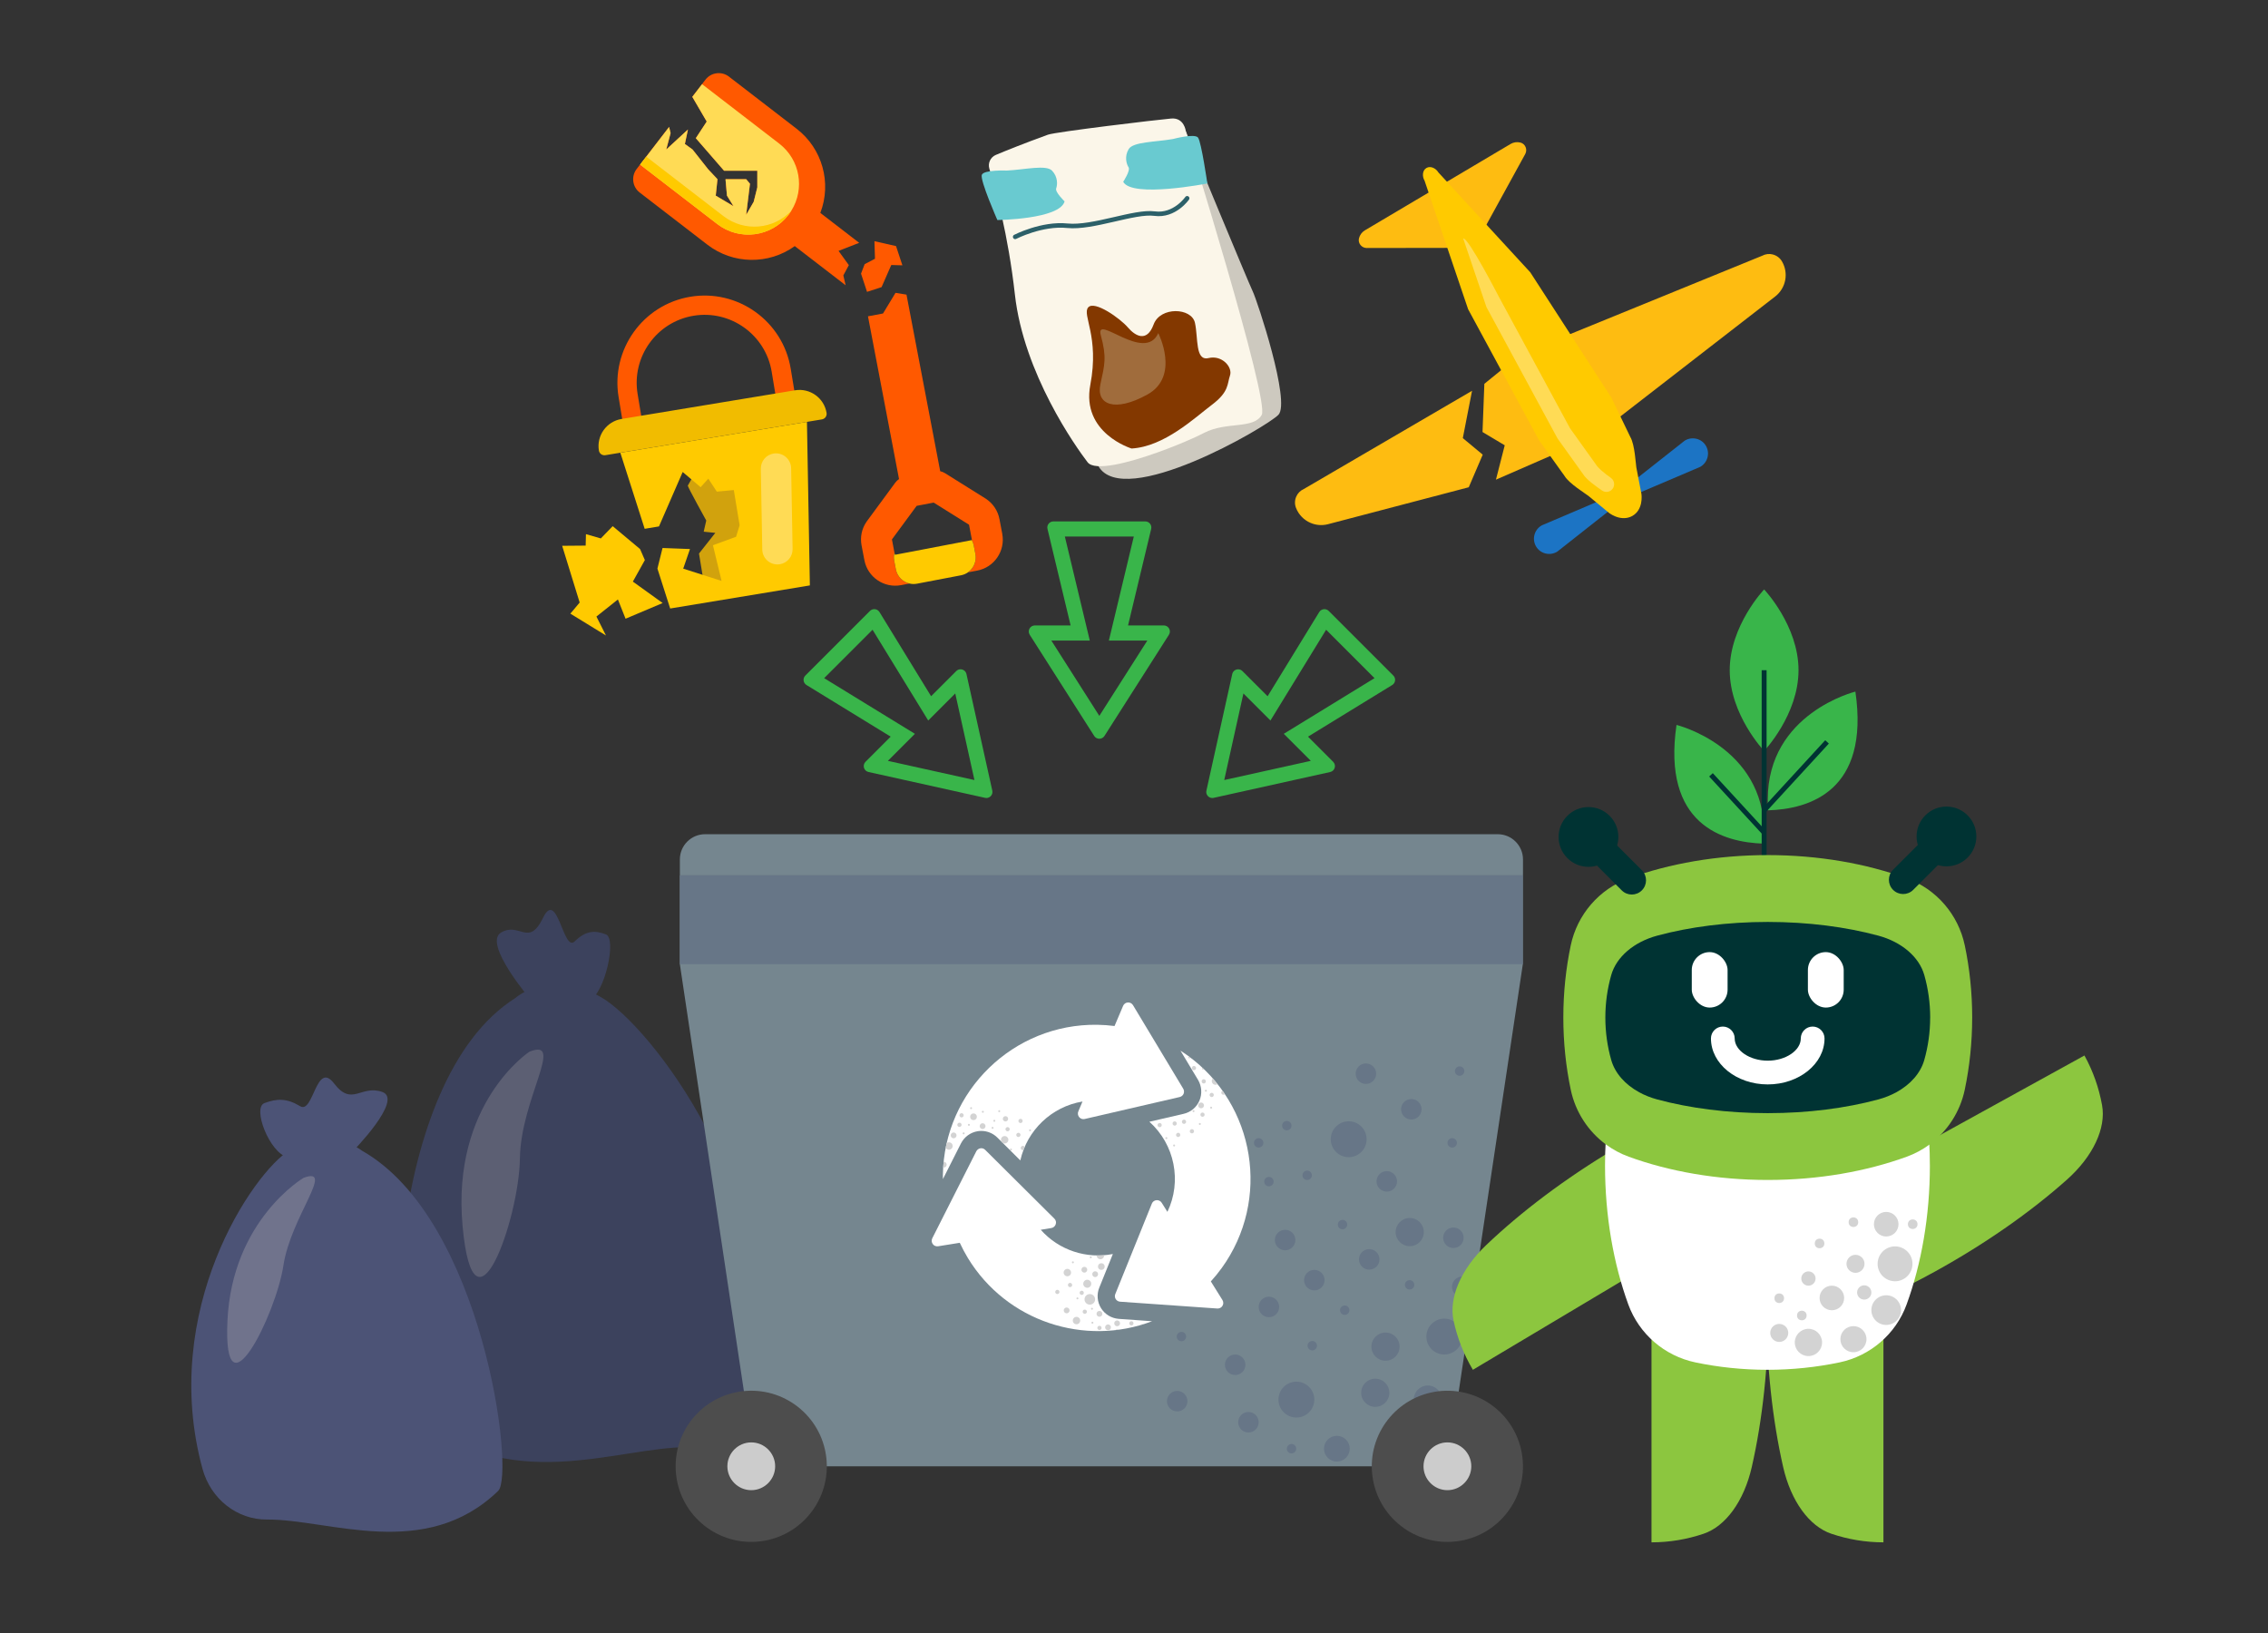 <?xml version="1.0" encoding="UTF-8"?><svg id="Warstwa_1" xmlns="http://www.w3.org/2000/svg" viewBox="0 0 1500 1080"><rect x="0" y="0" width="1500" height="1080" fill="#333333" stroke="none"/><defs><style>.cls-1{stroke:#2c6069;stroke-linecap:round;stroke-linejoin:round;stroke-width:3px;}.cls-1,.cls-2{fill:none;}.cls-3{fill:#f4ad67;}.cls-4{fill:#033;}.cls-5,.cls-6{fill:#677687;}.cls-7{fill:#f1bc00;}.cls-8{fill:#fff;}.cls-9{fill:#ffdb55;}.cls-10{fill:#ffca00;}.cls-11{fill:#fbf6e9;}.cls-12{fill:#ff5900;}.cls-13{fill:#febc11;}.cls-14{fill:#69cad0;}.cls-15{fill:#a06c3c;}.cls-16{fill:#8cc63f;}.cls-17{fill:#cdc9bf;}.cls-18{fill:#d1a20d;}.cls-19,.cls-20{fill:#d3d3d3;}.cls-21{fill:#1c74c4;}.cls-22{fill:#70738c;}.cls-23{fill:#5c5f73;}.cls-24{fill:#39b54a;}.cls-25{fill:#3c425d;}.cls-26{fill:#833800;}.cls-27{fill:#4c5376;}.cls-28{fill:#75868f;}.cls-29{fill:#4d4d4d;}.cls-2{stroke:#033;stroke-miterlimit:22.93;stroke-width:3.26px;}.cls-20,.cls-30,.cls-6{fill-rule:evenodd;}.cls-30{fill:#ccc;}</style></defs><path class="cls-25" d="m351.31,661.55s-32.16-37.47-19.96-44.77c12.21-7.31,18.3,9.89,27.79-9.74,9.49-19.63,13.38,22.9,20.86,15.63,7.48-7.27,13.29-7.53,20.7-4.72,7.41,2.81-.73,39.11-10.94,43.83-10.21,4.72-38.45-.23-38.45-.23Z"/><path class="cls-25" d="m271.12,933.95c-15.16-13.24-17.95-218.6,69.74-273.9,0,0,22.18-20.26,56.74-.51,31.38,17.93,120.25,129.08,103.52,256.72-3.19,24.35-21.71,40.97-45.1,40.8-48.7-.36-119.71,33.83-184.91-23.1Z"/><path class="cls-23" d="m350.16,695.54s-51.63,33.77-44.23,115.23c7.4,81.46,37.44-5.2,37.92-44.52.47-39.32,30.11-80.09,6.31-70.71Z"/><path class="cls-24" d="m749.87,354.84l-13.53,56.47-2.96,12.33h25.43l-31.74,49.81-31.74-49.81h25.43l-2.96-12.33-13.53-56.47h45.6m7.58-10h-60.76c-2.6,0-4.52,2.43-3.91,4.96l15.3,63.84h-23.65c-3.18,0-5.1,3.51-3.39,6.18l42.64,66.91c.79,1.24,2.09,1.86,3.39,1.86s2.6-.62,3.39-1.86l42.64-66.91c1.71-2.68-.22-6.18-3.39-6.18h-23.65l15.3-63.84c.61-2.53-1.31-4.96-3.91-4.96h0Z"/><path class="cls-24" d="m877.06,416.48l16.01,16.01,16.01,16.01-49.22,30.19-10.81,6.63,8.97,8.97,8.91,8.91-57.25,12.68,12.69-57.25,8.91,8.91,8.97,8.97,6.63-10.81,30.19-49.22m-1.13-13.62c-1.33,0-2.65.66-3.42,1.91l-34.16,55.7-16.64-16.64c-.81-.81-1.82-1.18-2.81-1.18-1.77,0-3.49,1.17-3.93,3.14l-17.09,77.11c-.57,2.56,1.42,4.87,3.89,4.87.29,0,.58-.03.88-.1l77.11-17.09c3.09-.68,4.2-4.51,1.96-6.74l-16.64-16.64,55.7-34.16c2.21-1.35,2.57-4.41.74-6.24l-21.38-21.38-21.38-21.38c-.79-.79-1.81-1.17-2.83-1.17h0Z"/><path class="cls-24" d="m577.08,416.48l30.19,49.22,6.63,10.81,8.97-8.97,8.91-8.91,12.69,57.25-57.25-12.68,8.91-8.91,8.97-8.97-10.81-6.63-49.22-30.19,16.01-16.01,16.01-16.01m1.13-13.62c-1.01,0-2.03.38-2.83,1.17l-21.38,21.38-21.38,21.38c-1.83,1.83-1.47,4.89.74,6.24l55.7,34.16-16.64,16.64c-2.23,2.23-1.12,6.06,1.97,6.74l77.11,17.09c.3.07.59.1.88.1,2.47,0,4.46-2.31,3.89-4.87l-17.09-77.11c-.44-1.97-2.16-3.14-3.93-3.14-1,0-2.01.37-2.81,1.18l-16.64,16.64-34.16-55.7c-.77-1.25-2.09-1.91-3.42-1.91h0Z"/><polygon class="cls-28" points="449.64 578.97 449.64 637.68 499.45 969.74 957.35 969.74 1007.16 637.68 1007.16 578.97 449.64 578.97"/><path class="cls-28" d="m466.36,551.71h524.2c9.22,0,16.71,7.49,16.71,16.71v10.55H449.64v-10.55c0-9.22,7.49-16.71,16.71-16.71Z"/><path class="cls-6" d="m909.56,911.8c5.15,0,9.32,4.17,9.32,9.32s-4.17,9.32-9.32,9.32-9.32-4.17-9.32-9.32,4.17-9.32,9.32-9.32Z"/><path class="cls-6" d="m916.34,881.3c5.15,0,9.32,4.17,9.32,9.32s-4.17,9.32-9.32,9.32-9.32-4.17-9.32-9.32,4.17-9.32,9.32-9.32Z"/><path class="cls-6" d="m944.31,916.33c5.15,0,9.32,4.17,9.32,9.32s-4.17,9.32-9.32,9.32-9.32-4.17-9.32-9.32,4.17-9.32,9.32-9.32Z"/><path class="cls-6" d="m961.24,811.82c3.74,0,6.78,3.03,6.78,6.78s-3.04,6.78-6.78,6.78-6.78-3.03-6.78-6.78,3.04-6.78,6.78-6.78Z"/><path class="cls-6" d="m967.08,844.28c3.74,0,6.78,3.03,6.78,6.78s-3.04,6.78-6.78,6.78-6.78-3.03-6.78-6.78,3.04-6.78,6.78-6.78Z"/><path class="cls-6" d="m825.68,933.83c3.74,0,6.78,3.03,6.78,6.78s-3.04,6.78-6.78,6.78-6.78-3.03-6.78-6.78,3.04-6.78,6.78-6.78Z"/><path class="cls-6" d="m917.18,774.54c3.74,0,6.78,3.03,6.78,6.77s-3.04,6.78-6.78,6.78-6.78-3.03-6.78-6.78,3.03-6.77,6.78-6.77Z"/><path class="cls-6" d="m839.23,857.58c3.74,0,6.78,3.03,6.78,6.78s-3.03,6.78-6.78,6.78-6.78-3.04-6.78-6.78,3.03-6.78,6.78-6.78Z"/><path class="cls-6" d="m905.57,826.12c3.74,0,6.78,3.03,6.78,6.78s-3.04,6.78-6.78,6.78-6.78-3.04-6.78-6.78,3.03-6.78,6.78-6.78Z"/><path class="cls-6" d="m960.45,752.73c1.72,0,3.11,1.39,3.11,3.11s-1.39,3.12-3.11,3.12-3.11-1.39-3.11-3.12,1.39-3.11,3.11-3.11Z"/><path class="cls-6" d="m864.54,774.2c1.72,0,3.12,1.39,3.12,3.11s-1.39,3.11-3.12,3.11-3.11-1.39-3.11-3.11,1.39-3.11,3.11-3.11Z"/><path class="cls-6" d="m889.36,863.4c1.72,0,3.11,1.39,3.11,3.11s-1.39,3.11-3.11,3.11-3.11-1.39-3.11-3.11,1.39-3.11,3.11-3.11Z"/><path class="cls-6" d="m867.9,886.87c1.72,0,3.11,1.4,3.11,3.12s-1.39,3.11-3.11,3.11-3.11-1.4-3.11-3.11,1.39-3.12,3.11-3.12Z"/><path class="cls-6" d="m854.18,954.99c1.72,0,3.11,1.4,3.11,3.12s-1.39,3.11-3.11,3.11-3.11-1.4-3.11-3.11,1.39-3.12,3.11-3.12Z"/><path class="cls-6" d="m781.38,880.83c1.72,0,3.11,1.4,3.11,3.12s-1.4,3.11-3.11,3.11-3.12-1.39-3.12-3.11,1.39-3.12,3.12-3.12Z"/><path class="cls-6" d="m932.28,846.63c1.72,0,3.11,1.39,3.11,3.11s-1.4,3.11-3.11,3.11-3.12-1.39-3.12-3.11,1.39-3.11,3.12-3.11Z"/><path class="cls-6" d="m884.17,949.59c4.7,0,8.52,3.82,8.52,8.52s-3.82,8.52-8.52,8.52-8.52-3.81-8.52-8.52,3.81-8.52,8.52-8.52Z"/><path class="cls-6" d="m933.42,726.85c3.74,0,6.78,3.03,6.78,6.78s-3.04,6.78-6.78,6.78-6.78-3.03-6.78-6.78,3.04-6.78,6.78-6.78Z"/><path class="cls-6" d="m849.95,813.33c3.74,0,6.78,3.03,6.78,6.78s-3.04,6.78-6.78,6.78-6.78-3.03-6.78-6.78,3.04-6.78,6.78-6.78Z"/><path class="cls-6" d="m891.99,741.58c6.55,0,11.86,5.31,11.86,11.87s-5.31,11.86-11.86,11.86-11.86-5.31-11.86-11.86,5.31-11.87,11.86-11.87Z"/><path class="cls-6" d="m857.4,913.78c6.55,0,11.86,5.31,11.86,11.86s-5.31,11.86-11.86,11.86-11.86-5.31-11.86-11.86,5.31-11.86,11.86-11.86Z"/><path class="cls-6" d="m955.22,872.09c6.55,0,11.86,5.31,11.86,11.86s-5.31,11.86-11.86,11.86-11.86-5.31-11.86-11.86,5.31-11.86,11.86-11.86Z"/><path class="cls-6" d="m903.39,703.32c3.74,0,6.78,3.03,6.78,6.78s-3.04,6.78-6.78,6.78-6.78-3.04-6.78-6.78,3.03-6.78,6.78-6.78Z"/><path class="cls-6" d="m869.26,839.85c3.74,0,6.78,3.04,6.78,6.78s-3.03,6.78-6.78,6.78-6.78-3.04-6.78-6.78,3.03-6.78,6.78-6.78Z"/><path class="cls-6" d="m778.56,919.89c3.74,0,6.78,3.04,6.78,6.78s-3.03,6.78-6.78,6.78-6.78-3.04-6.78-6.78,3.03-6.78,6.78-6.78Z"/><path class="cls-6" d="m816.91,895.82c3.74,0,6.78,3.04,6.78,6.78s-3.03,6.78-6.78,6.78-6.78-3.04-6.78-6.78,3.03-6.78,6.78-6.78Z"/><path class="cls-6" d="m887.92,806.77c1.72,0,3.11,1.4,3.11,3.12s-1.4,3.11-3.11,3.11-3.12-1.4-3.12-3.11,1.4-3.12,3.12-3.12Z"/><path class="cls-6" d="m832.46,752.73c1.72,0,3.11,1.4,3.11,3.11s-1.4,3.12-3.11,3.12-3.12-1.39-3.12-3.12,1.39-3.11,3.12-3.11Z"/><path class="cls-6" d="m965.37,705.26c1.72,0,3.11,1.4,3.11,3.11s-1.39,3.12-3.11,3.12-3.12-1.4-3.12-3.12,1.39-3.11,3.12-3.11Z"/><path class="cls-6" d="m839.23,778.36c1.72,0,3.12,1.39,3.12,3.11s-1.4,3.12-3.12,3.12-3.12-1.4-3.12-3.12,1.4-3.11,3.12-3.11Z"/><path class="cls-6" d="m851.07,741.35c1.72,0,3.11,1.39,3.11,3.11s-1.4,3.11-3.11,3.11-3.12-1.4-3.12-3.11,1.4-3.11,3.12-3.11Z"/><path class="cls-6" d="m932.36,805.53c5.15,0,9.32,4.17,9.32,9.32s-4.17,9.32-9.32,9.32-9.32-4.17-9.32-9.32,4.17-9.32,9.32-9.32Z"/><rect class="cls-5" x="449.64" y="578.97" width="557.51" height="58.71"/><path class="cls-8" d="m800.83,847.47c2.55-2.81,4.97-5.77,7.19-8.84,32.53-45.03,22.38-108.12-22.65-140.64-1.51-1.09-3.06-2.13-4.63-3.13l11.69,19.45c2.37,4.1,2.71,9.14.9,13.48-1.89,4.52-5.85,7.83-10.64,8.88l-22.51,5.21c16.75,14.99,21.61,39.39,11.92,59.59l-3.77-6c-.72-1.19-2.09-1.85-3.44-1.72-1.4.1-2.59,1-3.09,2.28l-24.16,59.78c-.47,1.09-.37,2.35.26,3.35.63,1,1.69,1.63,2.89,1.73l64.32,4.51h.26c1.3,0,2.49-.67,3.15-1.8.73-1.16.69-2.65-.03-3.82l-7.67-12.3Z"/><path class="cls-20" d="m768.02,745.01c-.5.58-1.39.65-1.98.14-.59-.5-.65-1.39-.14-1.98.51-.58,1.39-.65,1.98-.14.59.51.65,1.39.14,1.98Z"/><path class="cls-20" d="m797.19,716.09c-.5.58-1.39.65-1.97.14-.58-.51-.65-1.39-.14-1.98.5-.59,1.39-.65,1.97-.14.58.51.65,1.39.14,1.98Z"/><path class="cls-20" d="m790.7,707.3c-.5.59-1.39.65-1.97.14-.58-.51-.65-1.39-.14-1.97.51-.59,1.39-.65,1.98-.14.59.51.65,1.39.14,1.97Z"/><path class="cls-20" d="m784.14,742.8c-.5.59-1.39.65-1.98.14-.58-.51-.65-1.39-.14-1.98.51-.59,1.39-.65,1.98-.14.58.5.65,1.39.14,1.97Z"/><path class="cls-20" d="m771.89,753.1c-.23.27-.64.3-.91.07-.27-.23-.3-.64-.07-.91.23-.27.64-.3.91-.07.27.23.3.64.07.91Z"/><path class="cls-20" d="m789.85,735.29c-.23.27-.64.3-.91.07-.27-.23-.3-.64-.07-.91.23-.27.64-.3.91-.07.27.23.3.64.07.91Z"/><path class="cls-20" d="m798.02,721.78c-.23.27-.64.3-.91.07-.27-.23-.3-.64-.07-.91.23-.27.64-.3.91-.07.27.23.3.64.07.91Z"/><path class="cls-20" d="m787.06,699.73c-.23.27-.64.3-.91.07-.27-.23-.3-.64-.07-.91.07-.08.16-.14.26-.18.29.22.58.43.87.65,0,.13-.06.26-.15.37Z"/><path class="cls-20" d="m802.45,725.07c-.5.59-1.39.65-1.98.14-.58-.51-.65-1.39-.14-1.98.51-.59,1.39-.65,1.97-.14.59.51.65,1.39.14,1.98Z"/><path class="cls-20" d="m805.29,717.01c-.9.62-2.13.59-3-.16-1.02-.89-1.14-2.43-.25-3.46.04-.05.08-.09.12-.13,1.08,1.23,2.12,2.48,3.13,3.75Z"/><path class="cls-20" d="m780.28,751.5c-.51.58-1.39.65-1.98.14-.59-.51-.65-1.39-.14-1.98.5-.58,1.39-.65,1.98-.14.58.51.65,1.39.14,1.98Z"/><path class="cls-20" d="m789.35,749.08c-.5.59-1.39.65-1.97.14-.58-.51-.65-1.39-.14-1.97.51-.59,1.39-.65,1.98-.14s.65,1.39.14,1.97Z"/><path class="cls-20" d="m810.11,723.63c-.51.51-1.34.54-1.9.06-.59-.51-.65-1.39-.14-1.98.14-.16.3-.28.48-.36.53.75,1.05,1.51,1.56,2.27Z"/><path class="cls-20" d="m796.38,738.1c-.51.59-1.39.65-1.98.14-.59-.51-.65-1.39-.14-1.97.5-.59,1.39-.65,1.97-.14.59.51.65,1.39.14,1.97Z"/><path class="cls-20" d="m777.97,743.96c-.5.59-1.39.65-1.98.14-.58-.51-.65-1.39-.14-1.98.5-.58,1.39-.65,1.97-.14.58.51.65,1.39.14,1.98Z"/><path class="cls-20" d="m796.11,707.15c-.23.27-.64.3-.91.07-.27-.23-.3-.64-.07-.91.05-.06.11-.11.17-.14.3.28.59.57.89.85-.02.05-.05.09-.09.13Z"/><path class="cls-20" d="m794.03,743.77c-.23.27-.64.3-.91.07-.27-.23-.3-.64-.07-.91.23-.27.64-.3.91-.07.27.23.3.64.07.91Z"/><path class="cls-20" d="m801.51,732.98c-.23.27-.64.3-.91.07-.27-.23-.3-.64-.07-.91.23-.27.64-.3.91-.07.27.23.3.64.07.91Z"/><path class="cls-20" d="m777.01,758c-.23.27-.64.3-.91.07-.27-.23-.3-.64-.07-.91.23-.27.64-.3.91-.07.27.23.3.64.07.91Z"/><path class="cls-20" d="m795.82,732.33c-.69.8-1.91.89-2.72.2-.8-.7-.89-1.91-.2-2.72.7-.8,1.91-.89,2.72-.2.81.7.9,1.91.2,2.72Z"/><path class="cls-8" d="m761.95,873.81c-44.48,16.91-96.21.26-121.83-41.82-1.96-3.25-3.75-6.62-5.35-10.06l-14.32,2.3c-1.35.21-2.76-.33-3.52-1.45-.78-1.04-.95-2.41-.44-3.6l.1-.24,29.11-57.52c.57-1.06,1.55-1.79,2.72-1.99,1.16-.2,2.36.2,3.18,1.06l45.72,45.45c1.01.96,1.37,2.41.91,3.73-.41,1.3-1.53,2.3-2.92,2.51l-6.98,1.14c12.04,13.6,30.37,19.46,47.69,16.03l-8.92,22.1c-1.89,4.5-1.45,9.64,1.16,13.81,2.56,4.03,6.77,6.57,11.55,6.98l22.15,1.57Z"/><path class="cls-8" d="m782.8,723.39c-.46,1.08-1.44,1.89-2.59,2.14l-62.82,14.53c-1.34.33-2.76-.15-3.64-1.22-.88-1.04-1.13-2.53-.57-3.82l2.76-6.52c-20.44,3.39-36.66,19-41.12,38.96l-15.1-15.02c-2.81-2.85-6.69-4.49-10.7-4.49-.83,0-1.66.07-2.46.2-4.71.8-8.71,3.69-10.94,7.94l-12,23.71c-.03-.93-.03-1.84-.02-2.77.8-55.55,46.63-100.08,102.16-99.28,3.8.07,7.6.33,11.37.82l5.68-13.36c.54-1.26,1.75-2.14,3.11-2.2,1.29-.11,2.53.47,3.26,1.55l.16.21,33.22,55.26c.6,1.03.7,2.27.24,3.36Z"/><path class="cls-20" d="m645.52,740.04c-.8.93-2.2,1.03-3.12.23-.93-.8-1.03-2.2-.23-3.13.8-.93,2.2-1.03,3.13-.23.93.8,1.03,2.2.23,3.13Z"/><path class="cls-20" d="m625.63,771.5c-.47.55-1.19.76-1.85.63.08-1.28.19-2.55.31-3.81.47-.02.95.13,1.34.47.8.7.89,1.91.2,2.72Z"/><path class="cls-20" d="m632.17,752.16c-.7.81-1.91.89-2.72.2-.8-.7-.89-1.91-.2-2.72.7-.8,1.91-.89,2.72-.2s.89,1.91.2,2.72Z"/><path class="cls-20" d="m651.33,746.05c-.69.81-1.91.89-2.72.2-.8-.69-.89-1.91-.2-2.72.7-.81,1.91-.89,2.72-.2.8.7.89,1.91.2,2.72Z"/><path class="cls-20" d="m667.46,747.73c-.51.59-1.39.65-1.98.14-.58-.51-.65-1.39-.14-1.97.51-.59,1.39-.65,1.97-.14.59.5.65,1.39.14,1.97Z"/><path class="cls-20" d="m637.01,738.53c-.5.59-1.39.65-1.97.14-.58-.5-.65-1.39-.14-1.97.5-.59,1.39-.65,1.97-.14.59.51.65,1.39.14,1.98Z"/><path class="cls-20" d="m635.61,744.83c-.51.58-1.39.65-1.97.14-.59-.51-.65-1.39-.14-1.98.51-.59,1.39-.65,1.98-.14.58.51.65,1.39.14,1.97Z"/><path class="cls-20" d="m676.87,760.59c-.44.12-.92.03-1.29-.29-.59-.51-.65-1.39-.14-1.98.51-.58,1.39-.65,1.98-.14.12.1.22.22.29.35-.29.68-.57,1.36-.83,2.06Z"/><path class="cls-20" d="m637.83,749.98c-.23.27-.64.3-.91.07-.27-.23-.3-.64-.07-.91.23-.27.64-.3.91-.07.27.23.3.64.07.91Z"/><path class="cls-20" d="m669.1,760.68c-.23.27-.64.3-.91.07-.27-.23-.3-.64-.07-.91.23-.27.64-.3.91-.07.27.23.3.64.07.91Z"/><path class="cls-20" d="m681.73,747.97c-.23.27-.64.3-.91.07-.27-.23-.3-.64-.07-.91.23-.27.64-.3.91-.07.27.23.3.64.07.91Z"/><path class="cls-20" d="m661.36,735.31c-.23.27-.64.3-.91.07-.27-.23-.3-.64-.06-.91.23-.27.64-.3.91-.07.27.23.3.64.07.91Z"/><path class="cls-20" d="m656.95,746.34c-.23.27-.64.3-.91.07-.27-.23-.3-.64-.07-.91.23-.27.64-.3.91-.07.27.23.3.64.07.91Z"/><path class="cls-20" d="m641.29,744.33c-.23.27-.64.3-.91.07-.27-.23-.3-.64-.07-.91s.64-.3.91-.07c.27.23.3.64.07.91Z"/><path class="cls-20" d="m666.33,741.09c-.64.73-1.75.82-2.48.18-.73-.64-.82-1.75-.18-2.48.63-.74,1.75-.82,2.48-.18.74.64.82,1.75.18,2.48Z"/><path class="cls-20" d="m666.31,755.4c-.89,1.02-2.43,1.14-3.46.25-1.02-.89-1.13-2.43-.25-3.46.89-1.02,2.43-1.14,3.46-.25,1.02.89,1.14,2.43.25,3.46Z"/><path class="cls-20" d="m629.49,759.51c-.89,1.02-2.43,1.14-3.46.25-.24-.21-.43-.46-.57-.72.2-1.02.42-2.04.65-3.05.9-.72,2.22-.72,3.13.07,1.02.88,1.13,2.43.25,3.46Z"/><path class="cls-20" d="m676.01,742.26c-.51.59-1.39.65-1.97.14-.59-.51-.65-1.39-.14-1.97.51-.58,1.39-.65,1.97-.14.59.51.65,1.39.14,1.98Z"/><path class="cls-20" d="m674.59,751.5c-.5.58-1.39.65-1.97.14-.58-.51-.65-1.39-.14-1.97.51-.59,1.39-.65,1.98-.14.59.51.65,1.39.14,1.98Z"/><path class="cls-20" d="m658.12,741.67c-.23.27-.64.3-.91.07-.27-.23-.3-.64-.07-.91.23-.27.64-.3.91-.07.27.23.3.64.07.91Z"/><path class="cls-20" d="m650.53,735.72c-.23.27-.64.3-.91.07-.27-.23-.3-.64-.07-.91.23-.27.64-.3.91-.07.27.23.3.64.07.91Z"/><path class="cls-20" d="m642.75,733.31c-.23.27-.64.3-.91.07-.27-.23-.3-.64-.07-.91.23-.27.64-.3.91-.07.27.23.3.64.07.91Z"/><path class="cls-20" d="m723.43,861.63c-1.26,1.46-3.48,1.62-4.94.36-1.46-1.26-1.62-3.48-.36-4.94,1.26-1.46,3.48-1.62,4.94-.36,1.46,1.26,1.62,3.48.36,4.94Z"/><path class="cls-20" d="m730.08,839.1c-.8.93-2.2,1.03-3.13.23-.93-.8-1.03-2.2-.23-3.13.8-.93,2.2-1.03,3.12-.23.93.8,1.03,2.2.23,3.13Z"/><path class="cls-20" d="m740.31,876.46c-.7.8-1.91.89-2.72.2-.8-.7-.89-1.91-.2-2.72.7-.8,1.91-.89,2.72-.2.8.7.89,1.91.2,2.72Z"/><path class="cls-20" d="m706.92,867.91c-.7.81-1.91.89-2.72.2-.8-.69-.89-1.91-.2-2.72.7-.8,1.91-.89,2.72-.2.81.69.9,1.91.2,2.71Z"/><path class="cls-20" d="m725.78,843.95c-.69.8-1.91.89-2.72.2-.8-.7-.89-1.91-.2-2.72.7-.81,1.91-.89,2.72-.2.8.7.89,1.91.2,2.72Z"/><path class="cls-20" d="m718.61,841c-.7.81-1.91.89-2.72.2-.8-.7-.89-1.91-.2-2.72.7-.8,1.91-.89,2.72-.2s.89,1.91.2,2.71Z"/><path class="cls-20" d="m728.61,870.18c-.7.8-1.91.89-2.72.2-.81-.7-.89-1.91-.2-2.72.69-.8,1.91-.89,2.72-.2.8.7.89,1.91.2,2.72Z"/><path class="cls-20" d="m749.34,876.12c-.51.59-1.39.65-1.98.14-.58-.51-.65-1.39-.14-1.98.5-.58,1.39-.65,1.98-.14.58.51.65,1.39.14,1.97Z"/><path class="cls-20" d="m721.08,850.76c-.96,1.11-2.63,1.23-3.73.27-1.11-.96-1.23-2.63-.27-3.73.96-1.11,2.63-1.23,3.74-.27,1.11.96,1.23,2.63.27,3.73Z"/><path class="cls-20" d="m708.77,850.77c-.51.59-1.39.65-1.98.14-.59-.51-.65-1.39-.14-1.98.5-.58,1.39-.65,1.97-.14.58.51.65,1.39.14,1.98Z"/><path class="cls-20" d="m718.5,868.43c-.5.59-1.39.65-1.97.14-.58-.51-.65-1.39-.14-1.98.5-.59,1.39-.65,1.98-.14.58.51.65,1.39.14,1.97Z"/><path class="cls-20" d="m728.21,879.15c-.5.58-1.39.65-1.97.14-.58-.5-.65-1.39-.14-1.98.51-.58,1.39-.65,1.98-.14.58.51.65,1.39.14,1.98Z"/><path class="cls-20" d="m737.61,879.7c.71-.56,1.67-.67,2.49-.31-.83.11-1.66.22-2.49.31Z"/><path class="cls-20" d="m754.79,876.22c.02-.12.07-.23.15-.33.23-.27.64-.3.91-.07.02.02.04.04.06.06-.37.11-.74.23-1.11.34Z"/><path class="cls-20" d="m721.91,831.95c-.23.27-.64.3-.91.07-.27-.23-.3-.64-.07-.91.23-.27.64-.3.91-.07.27.23.3.64.07.91Z"/><path class="cls-20" d="m710.07,835.27c-.23.27-.64.3-.91.07-.27-.23-.3-.64-.07-.91.23-.27.64-.3.91-.07.27.23.3.64.07.91Z"/><path class="cls-20" d="m713.08,859.12c-.23.27-.64.3-.91.07-.27-.23-.3-.64-.07-.91.23-.27.64-.3.91-.07.27.23.3.64.07.91Z"/><path class="cls-20" d="m722.71,865.98c-.23.27-.64.3-.91.07-.27-.23-.3-.64-.07-.91.23-.27.64-.3.91-.07.27.23.3.64.07.91Z"/><path class="cls-20" d="m722.99,875.2c-.23.27-.64.3-.91.07-.27-.23-.3-.64-.07-.91.23-.27.64-.3.91-.07.27.23.3.64.07.91Z"/><path class="cls-20" d="m729.64,831.96c-.88,1.02-2.43,1.14-3.46.25-.57-.5-.86-1.2-.85-1.91,1.63.03,3.26-.02,4.89-.15.05.63-.14,1.29-.59,1.81Z"/><path class="cls-20" d="m707.77,843.24c-.89,1.02-2.43,1.14-3.46.25-1.02-.89-1.14-2.43-.25-3.46.89-1.02,2.43-1.14,3.46-.25,1.03.88,1.14,2.43.25,3.46Z"/><path class="cls-20" d="m713.82,874.97c-.89,1.02-2.43,1.14-3.46.25-1.02-.88-1.14-2.43-.25-3.46.89-1.02,2.43-1.14,3.46-.25,1.02.89,1.14,2.43.25,3.46Z"/><path class="cls-20" d="m700.36,855.35c-.51.58-1.39.65-1.97.14-.59-.51-.65-1.39-.14-1.98.5-.59,1.39-.65,1.98-.14.58.51.65,1.39.14,1.98Z"/><path class="cls-20" d="m716.48,855.94c-.5.59-1.39.65-1.97.14-.59-.5-.65-1.39-.14-1.97.5-.59,1.39-.65,1.98-.14.58.51.65,1.39.14,1.97Z"/><path class="cls-20" d="m734.28,879.11c-.69.81-1.91.89-2.72.2-.8-.7-.89-1.91-.2-2.72.7-.81,1.91-.89,2.72-.2.8.7.89,1.91.2,2.72Z"/><circle class="cls-29" cx="496.87" cy="969.74" r="49.99" transform="translate(-113.56 67.16) rotate(-6.94)"/><path class="cls-30" d="m496.87,985.54c8.7,0,15.8-7.1,15.8-15.8s-7.1-15.8-15.8-15.8-15.8,7.1-15.8,15.8,7.1,15.8,15.8,15.8Z"/><circle class="cls-29" cx="957.28" cy="969.74" r="49.99" transform="translate(-110.18 122.8) rotate(-6.94)"/><path class="cls-30" d="m957.28,985.54c8.7,0,15.8-7.1,15.8-15.8s-7.1-15.8-15.8-15.8-15.8,7.1-15.8,15.8,7.1,15.8,15.8,15.8Z"/><path class="cls-16" d="m1279.49,841.1c33.99-18.73,63.78-39.78,87.5-60.89,17.26-15.38,26.05-34.07,23.26-49.3-2.05-11.37-5.9-22.43-11.65-32.85l-129.33,71.29c11.71,21.24,17,44.24,16.48,66.62-.1,4.5-1.1,9.19-2.89,13.9,5.53-2.79,11.07-5.71,16.63-8.77Z"/><path class="cls-16" d="m1068.33,759.6c-33.33,19.88-62.39,41.93-85.38,63.83-16.73,15.96-24.87,34.94-21.58,50.06,2.44,11.3,6.66,22.21,12.76,32.44l126.83-75.64c-12.42-20.83-18.49-43.64-18.73-66.03-.06-4.51.78-9.22,2.42-13.99-5.43,2.98-10.87,6.08-16.32,9.33Z"/><path class="cls-16" d="m1245.66,872.36v147.68c-11.9,0-23.44-1.97-34.39-5.66-14.68-4.92-26.8-21.63-31.94-44.17-7.04-30.96-11.09-67.22-11.09-106.02,0-6.35.12-12.61.34-18.8,3.26,3.85,6.88,6.99,10.78,9.24,19.35,11.26,42.05,17.73,66.3,17.73Z"/><path class="cls-16" d="m1092.26,872.36v147.68c11.9,0,23.44-1.97,34.39-5.66,14.68-4.92,26.8-21.63,31.94-44.17,7.04-30.96,11.09-67.22,11.09-106.02,0-6.35-.12-12.61-.34-18.8-3.26,3.85-6.88,6.99-10.78,9.24-19.35,11.26-42.05,17.73-66.3,17.73Z"/><path class="cls-8" d="m1276.38,770.72c0,33.67-5.62,65.13-15.39,91.98-7.12,19.56-23.96,34.05-44.33,38.32-15.2,3.19-31.18,4.9-47.71,4.9s-32.51-1.71-47.71-4.9c-20.37-4.28-37.2-18.77-44.33-38.32-9.76-26.86-15.39-58.32-15.39-91.98,0-5.5.15-10.94.47-16.3,4.54,3.33,9.56,6.05,14.97,8.02,26.86,9.76,58.33,15.39,91.98,15.39s65.13-5.62,91.98-15.39c5.42-1.97,10.44-4.69,14.97-8.02.31,5.36.47,10.8.47,16.3Z"/><path class="cls-24" d="m1169.16,535.92v-7.26c0-57.02,57.95-71.26,57.95-71.26,9.6,65.84-30.57,77.79-57.95,78.52Z"/><path class="cls-24" d="m1166.75,557.95v-7.26c0-57.02-57.95-71.26-57.95-71.26-9.6,65.84,30.57,77.79,57.95,78.52Z"/><path class="cls-24" d="m1189.5,443.24c0,29.5-22.75,53.41-22.75,53.41,0,0-22.75-23.91-22.75-53.41s22.75-53.41,22.75-53.41c0,0,22.75,23.91,22.75,53.41Z"/><line class="cls-2" x1="1166.75" y1="567.27" x2="1166.75" y2="443.24"/><line class="cls-2" x1="1208.36" y1="490.66" x2="1166.75" y2="535.92"/><line class="cls-2" x1="1131.6" y1="512.44" x2="1166.75" y2="550.63"/><path class="cls-16" d="m1304.35,672.95c0,16.52-1.71,32.51-4.9,47.71-3.09,14.73-11.52,27.61-23.35,36.31-4.54,3.33-9.56,6.05-14.97,8.02-26.85,9.76-58.33,15.39-91.98,15.39s-65.13-5.62-91.98-15.39c-5.42-1.97-10.44-4.69-14.97-8.02-11.83-8.69-20.27-21.58-23.35-36.31-3.19-15.2-4.9-31.18-4.9-47.71s1.71-32.51,4.9-47.71c4.28-20.37,18.77-37.2,38.32-44.33,26.86-9.76,58.33-15.39,91.98-15.39s65.13,5.62,91.98,15.39c19.56,7.12,34.05,23.96,38.33,44.33,3.19,15.2,4.9,31.18,4.9,47.71Z"/><path class="cls-4" d="m1276.56,672.96c0,9.73-1.36,19.14-3.89,28.08-2.45,8.67-9.15,16.25-18.55,21.37-3.6,1.96-7.59,3.56-11.89,4.72-21.34,5.75-46.34,9.06-73.08,9.06s-51.74-3.31-73.08-9.06c-4.3-1.16-8.29-2.76-11.89-4.72-9.4-5.12-16.1-12.7-18.55-21.37-2.54-8.94-3.89-18.35-3.89-28.08s1.36-19.14,3.89-28.08c3.4-11.99,14.91-21.9,30.45-26.09,21.34-5.75,46.34-9.06,73.08-9.06s51.74,3.31,73.08,9.06c15.54,4.19,27.05,14.1,30.45,26.09,2.53,8.94,3.89,18.35,3.89,28.08Z"/><rect class="cls-8" x="1195.7" y="629.69" width="23.68" height="36.67" rx="11.84" ry="11.84"/><rect class="cls-8" x="1118.9" y="629.69" width="23.68" height="36.67" rx="11.84" ry="11.84"/><path class="cls-8" d="m1169.14,717.19c-20.71,0-37.56-13.64-37.56-30.41,0-4.34,3.52-7.85,7.85-7.85s7.85,3.52,7.85,7.85c0,7.97,10.01,14.71,21.86,14.71s21.86-6.74,21.86-14.71c0-4.34,3.52-7.85,7.85-7.85s7.85,3.52,7.85,7.85c0,16.77-16.85,30.41-37.56,30.41Z"/><path class="cls-4" d="m1079.23,591.61c-2.41,0-4.82-.92-6.66-2.76l-29.18-29.18c-3.68-3.68-3.68-9.64,0-13.32,3.68-3.68,9.64-3.68,13.32,0l29.18,29.18c3.68,3.68,3.68,9.64,0,13.32-1.84,1.84-4.25,2.76-6.66,2.76Z"/><path class="cls-4" d="m1064.55,539.55c-7.72-7.72-20.24-7.72-27.95,0-7.72,7.72-7.72,20.24,0,27.95,7.72,7.72,20.24,7.72,27.95,0,7.72-7.72,7.72-20.24,0-27.95Z"/><path class="cls-4" d="m1258.69,591.28c2.41,0,4.82-.92,6.66-2.76l29.18-29.18c3.68-3.68,3.68-9.64,0-13.32-3.68-3.68-9.64-3.68-13.32,0l-29.18,29.18c-3.68,3.68-3.68,9.64,0,13.32,1.84,1.84,4.25,2.76,6.66,2.76Z"/><path class="cls-4" d="m1273.37,539.23c7.72-7.72,20.24-7.72,27.95,0,7.72,7.72,7.72,20.24,0,27.95-7.72,7.72-20.24,7.72-27.95,0-7.72-7.72-7.72-20.24,0-27.95Z"/><circle class="cls-19" cx="1196.05" cy="887.84" r="9.02"/><circle class="cls-19" cx="1211.55" cy="858.42" r="8.13"/><circle class="cls-19" cx="1247.49" cy="809.64" r="8.13"/><circle class="cls-19" cx="1196.05" cy="845.57" r="4.72"/><circle class="cls-19" cx="1232.96" cy="854.78" r="4.72"/><circle class="cls-19" cx="1253.34" cy="835.84" r="11.53"/><circle class="cls-19" cx="1247.49" cy="866.45" r="9.81"/><circle class="cls-19" cx="1227.18" cy="835.84" r="5.96"/><circle class="cls-19" cx="1176.75" cy="881.54" r="5.96"/><circle class="cls-19" cx="1176.75" cy="858.6" r="3.17"/><circle class="cls-19" cx="1191.68" cy="870.02" r="3.17"/><circle class="cls-19" cx="1225.81" cy="808.3" r="3.17"/><circle class="cls-19" cx="1203.42" cy="822.37" r="3.17"/><circle class="cls-19" cx="1265.02" cy="809.64" r="3.17"/><circle class="cls-19" cx="1225.81" cy="885.68" r="8.63"/><path class="cls-18" d="m454.87,321.19c.23,1.41,12.23,23.07,12.23,23.07l-1.68,7.37,7.68.79-10.8,13.68,3.51,21.26,28.42-1.87,21.18-12.26-4.25-52.05-11.22-22.23-35.87,5.93-9.2,16.32Z"/><polygon class="cls-10" points="435.83 348.16 451.51 312.16 463.38 322.21 468.46 316.57 474.08 325.14 485.32 324.1 489.17 347.39 486.83 354.98 471.53 360.6 477.23 384.2 451.86 376.07 456.33 363.11 438.19 362.42 434.8 376.05 434.8 376.04 443.24 402.44 535.63 387.17 533.69 279.01 410.27 299.41 426.37 349.73 435.83 348.16"/><path class="cls-12" d="m525.73,260.63l-12.57,2.08-2.79-16.88c-4.04-24.45-27.22-41.06-51.67-37.01-24.45,4.04-41.05,27.22-37.01,51.67l2.79,16.88-12.57,2.08-2.79-16.88c-5.19-31.38,16.12-61.13,47.5-66.32,31.38-5.19,61.13,16.12,66.32,47.51l2.79,16.88Z"/><path class="cls-7" d="m546.67,273.09c.34,2.03-1.04,3.94-3.06,4.28l-143.25,23.68c-2.02.33-3.94-1.04-4.27-3.07h0c-1.64-9.9,5.06-19.25,14.96-20.88l114.75-18.97c9.9-1.64,19.25,5.06,20.88,14.96h0Z"/><path class="cls-9" d="m524.2,363.08l-.96-53.41c-.11-6.11-5.62-10.71-11.66-9.71h0c-4.91.81-8.48,5.1-8.39,10.07l.96,53.42c.11,6.11,5.62,10.71,11.66,9.71h0c4.91-.81,8.48-5.1,8.39-10.07Z"/><polygon class="cls-10" points="405.22 347.98 423.32 363.12 426.5 370.41 418.56 384.65 438.27 398.82 413.73 409.2 408.67 396.46 394.46 407.76 400.78 420.3 400.78 420.3 377.23 405.84 383.38 398.49 371.8 360.97 387.35 360.84 387.53 353.26 397.37 356.09 405.22 347.98"/><path class="cls-12" d="m561.41,175.34l-3.65,6.8,1.52,6.53-33.64-25.91c-17.28,12.45-40.82,12.14-57.79-.93l-44.78-34.5c-2.34-1.8-3.84-4.42-4.22-7.35-.38-2.94.4-5.84,2.2-8.19l21.48-27.88v.06s.99,4.08.99,4.08l-2.87,10.82,14.34-13.21-2.01,9.57,5.06,3.64,10.33,13.08,6.16,6.57-1.14,10.87,11.71,6.95-4.3-6.95-.96-10.87h13.67l2.51,3-2.51,20.55,4.97-8.6,2.39-9.56v-11h-21.99l-18.68-21.52,7.21-11-9.53-16.33-.04-.05,8.73-11.33c1.81-2.34,4.42-3.86,7.35-4.22,2.94-.39,5.84.4,8.19,2.2l44.78,34.5c16.97,13.07,23.28,35.74,15.66,55.64l25.69,19.79-13.64,5.33,6.8,9.41Z"/><path class="cls-12" d="m662.88,353.08l-1.87-9.79c-1.05-5.45-4.14-10.16-8.81-13.34l-27.23-17.03c-.95-.6-2.02-1.02-3.14-1.27l-22.3-116.8-7.26-1.17-8.27,13.66-9.94,1.86,20.54,107.64c-.96.64-1.8,1.44-2.46,2.34l-18.85,25.62c-.07.1-.13.19-.24.35-3.13,4.57-4.26,10.1-3.23,15.54l1.88,9.82c2.14,11.22,13.03,18.62,24.25,16.48l5.56-1.06c-4.45-1.05-8.1-4.63-9.02-9.4l-1.08-5.66c-.35-1.79-.29-3.58.17-5.3l-1.65-8.71c-.01-.06,0-.11.01-.15l14.21-19.3,2.11-2.86,11.26-2.15,2.23,1.39,21.1,13.2s.06.08.07.14l1.87,9.81c.01.08,0,.14-.05.21-.01.01-.02.02-.04.02.64,1.12,1.08,2.34,1.33,3.65l1.08,5.65c.9,4.78-1.18,9.46-4.94,12.07l6.22-1.19c11.22-2.14,18.61-13.02,16.48-24.27Z"/><path class="cls-10" d="m640.17,378.53c-1.33.94-2.88,1.62-4.58,1.94l-29.1,5.56c-1.7.32-3.39.27-4.97-.11-4.45-1.05-8.1-4.63-9.02-9.4l-1.08-5.66c-.35-1.79-.29-3.58.17-5.3l.21,1.09c.04.15.18.25.32.23l14.11-2.69,21.56-4.12,14.76-2.82c.06-.01.11-.05.14-.1.64,1.12,1.08,2.34,1.33,3.65l1.08,5.65c.9,4.78-1.18,9.46-4.94,12.07Z"/><path class="cls-9" d="m523.39,139.35s0,.01-.01.01c-.01.02-.02.05-.05.07-.27.44-.56.87-.86,1.3-.31.45-.64.9-.98,1.34-11.31,14.69-32.39,17.42-47.08,6.12l-51.05-39.33,4.06-5.26,15.11-19.64.98,4.08-2.87,10.82,14.34-13.21-2.01,9.57,5.06,3.64,10.33,13.08,6.16,6.57-1.14,10.87,11.71,6.95-4.3-6.95-.96-10.87h13.67l2.51,3-2.51,20.55,4.97-8.6,2.39-9.56v-11h-21.99l-18.68-21.52,7.21-11-9.53-16.33,6.46-8.39,51.05,39.32c13.8,10.64,17.05,29.88,8,44.35Z"/><path class="cls-10" d="m521.5,142.08c.68-.89,1.31-1.8,1.89-2.73-11.68,12.43-31.12,14.21-44.92,3.58l-51.05-39.33-4.05,5.26,51.05,39.33c14.69,11.31,35.77,8.57,47.08-6.11Z"/><polygon class="cls-12" points="589.47 175.26 583.06 189.88 573.44 193.03 569.46 180.97 571.86 174.71 578.69 171.13 578.34 159.52 592.62 162.75 596.82 175.47 589.47 175.26"/><path class="cls-13" d="m1172.5,168.31c2.53.65,4.66,2.24,6,4.49h0c4.61,7.77,2.7,17.75-4.43,23.28l-115.18,89.24c-2.25,1.33-4.88,1.71-7.42,1.06s-4.66-2.24-6-4.49l-24.68-41.63c-1.33-2.25-1.71-4.88-1.07-7.42.65-2.53,2.24-4.66,4.49-6,.21-.13.43-.24.66-.33l140.59-57.37c2.16-1.16,4.65-1.46,7.04-.85Z"/><path class="cls-13" d="m980.5,285.72l14.69,8.78-5.81,22.73,45.37-19.79c2.25-1.33,3.85-3.46,4.5-6s.27-5.17-1.06-7.41l-24.68-41.63c-1.34-2.25-3.46-3.85-6-4.5s-5.17-.27-7.42,1.07c-.21.13-.42.26-.61.42l-17.77,14.46-1.21,31.86Z"/><path class="cls-13" d="m1005.54,94.26h0s.04.01.07.02c3.26.86,4.76,4.63,3.14,7.59l-31.07,56.6c-.85.65-1.94.9-2.99.7-1.04-.2-1.96-.85-2.51-1.77l-18.37-30.97c-.2-.34-.36-.7-.45-1.08-.37-1.68.39-3.28,1.75-4.08l43.96-26.06c1.96-1.16,4.26-1.49,6.47-.93Z"/><path class="cls-13" d="m949.52,125.85c.93.24,1.77.83,2.3,1.72l18.35,30.95c.29.49.49,1.02.54,1.59.15,1.68-.78,3.17-2.21,3.81l-64.56.1c-3.37,0-5.96-3.13-5.15-6.4.53-2.14,1.88-4.08,3.92-5.29l43.96-26.06c.89-.53,1.91-.65,2.84-.41Z"/><path class="cls-21" d="m1122.08,290.21h0c2.61.67,4.8,2.3,6.16,4.61,2.83,4.78,1.23,10.99-3.56,13.83-.14.08-.29.16-.44.22l-43.82,18.68c-1.75.74-3.77.07-4.72-1.57-.93-1.61-.58-3.74.89-4.89l37.41-29.49c.13-.1.27-.2.41-.28,2.33-1.38,5.05-1.77,7.68-1.1Z"/><path class="cls-21" d="m1066.14,328.51c.94.24,1.79.85,2.31,1.74l.04.07c.95,1.62.56,3.68-.91,4.84l-37.41,29.49c-.13.1-.27.2-.41.28-2.33,1.38-5.05,1.77-7.68,1.1s-4.8-2.3-6.16-4.61c-2.83-4.78-1.24-10.98,3.56-13.83.14-.08.29-.16.44-.23l43.82-18.67c.78-.33,1.62-.38,2.4-.18Z"/><path class="cls-3" d="m1006.25,184.64l53.03,81.96,12.51,25.96.16.27c.69,1.16.29,2.7.09,3.32-.5,1.51-1.57,2.9-2.81,3.63l-20.67,12.26c-1.35.8-3.3,1.05-4.96.62-.66-.17-1.86-.6-2.43-1.57l-.16-.27-16.78-23.43-46.46-85.85-25.67-75.75,54.15,58.86Z"/><path class="cls-10" d="m942.16,119.46l28.81,85.03,46.98,86.81,16.86,23.55c2.95,4.98,14.26,11.89,15.71,13.09l13.55,11.19c.08.06.15.12.23.18.46.34,2.92,2.1,6.19,2.93s6.59.48,9.28-1.12c7.06-4.18,5.98-13.41,5.83-14.45-.01-.1-.03-.19-.05-.29l-3.32-17.26c-.35-1.85-.99-15.09-3.95-20.07l-12.57-26.09-53.63-82.87-60.78-66.07c-1.61-2.72-5.19-4.52-7.91-2.91-2.72,1.61-2.86,5.61-1.24,8.34Z"/><path class="cls-9" d="m967.73,157.74l15.38,45.39,46.98,86.81,16.86,23.55c2.13,3.6,8.63,8.2,12.62,10.94,1.85,1.27,4.32,1.17,6.07-.23h0c2.65-2.12,2.53-6.18-.23-8.15-3.81-2.71-8.42-6.3-10.15-9.22l-16.86-23.55-46.98-86.81s-20.57-39.9-23.69-38.73Z"/><path class="cls-13" d="m857.26,328.52c.97-2.27,2.73-4.06,4.97-5.06l97.59-56.98,13.75-8.03-6.1,31.3,13.17,10.94-9.24,21.56-15.43,4.05-77.62,20.37c-3.99,1.05-8.04.66-11.59-.86-4.24-1.81-7.75-5.25-9.58-9.81-.97-2.43-.94-5.09.09-7.49Z"/><path class="cls-17" d="m784.26,86.75s41.26,99.76,44.27,105.97,25.19,73.27,16.96,81.64-102.22,62.88-119.03,33.95c-16.81-28.93,57.81-221.56,57.81-221.56Z"/><path class="cls-11" d="m784.26,86.75s55.62,178.06,50.21,187.66c-5.41,9.6-23.51,4.25-38.1,11.87-3.83,2-10.41,4.99-18.18,8.13-3.88,1.56-8.05,3.17-12.34,4.7-19.82,7.11-41.82,12.77-46.55,6.59-7.82-10.18-42.25-58.64-48.08-110.97-4.39-39.42-12.93-70.27-16.87-83.1-1.15-3.72.71-7.7,4.31-9.2,6.94-2.89,19.1-7.81,34.42-13.35,5.21-1.89,72.84-9.96,81.51-10.69,8.67-.74,9.68,8.36,9.68,8.36Z"/><path class="cls-26" d="m748.38,296.62s-33.38-10.1-27.27-42.11c6.11-32.01-5.59-46.3-1.43-51.18s21.18,7.28,26.22,13.17,12.65,10.11,17.07-1.9,25.09-11.17,27.33-1.13.04,25.49,9.01,23.34c8.97-2.15,16.07,6.06,14.17,11.56s-.45,10.66-11.9,19.3-31.45,27.68-53.19,28.96Z"/><path class="cls-14" d="m665.89,112.8s-15.04-.63-16.51,2.76c-1.47,3.39,10.25,29.96,10.25,29.96,0,0,41.19-.44,44.47-12.33,0,0-6.45-6.19-5.57-8.59s1.22-7.53-2.69-11.69-18.12-.69-29.95-.11Z"/><path class="cls-14" d="m775.67,91.96s14.54-3.91,16.71-.93,6.13,30.31,6.13,30.31c0,0-49.84,9.77-55.65-1.1,0,0,4.93-7.46,3.54-9.61s-2.85-7.08.06-11.99,17.53-4.65,29.2-6.68Z"/><path class="cls-1" d="m671.41,156.65s17.59-9.08,34.51-7.35c16.92,1.73,44.38-9.83,57.68-8.02,13.3,1.82,21.55-10.14,21.55-10.14"/><path class="cls-15" d="m766.06,220.32s14.61,28.54-7.19,40.6c-21.79,12.06-33.94,6.54-31.11-6.67s4.33-17.64.3-32.51,29.02,18.63,38-1.42Z"/><path class="cls-27" d="m233.23,761.53s33.82-34.35,19.62-39.35c-14.2-5-19.96,9.97-31.88-5.6s-13.61,20.41-22.48,15.01c-8.87-5.4-15.43-5.09-23.59-2.05-8.16,3.04,3.29,32.7,15.08,35.71,11.79,3.02,43.25-3.73,43.25-3.73Z"/><path class="cls-27" d="m329.5,985.99c11.24-10.87-9.9-179.51-90.02-224.93,0,0-20.98-16.63-47.8-.42-24.35,14.73-86.42,106-57.74,210.82,5.47,20,22.95,33.65,42.62,33.5,40.94-.3,104.61,27.78,152.95-18.97Z"/><path class="cls-22" d="m200.83,778.94s-47.31,27.73-50.4,94.63c-3.09,66.9,32.1-4.27,37-36.56,4.9-32.29,34.5-65.77,13.4-58.06Z"/></svg>